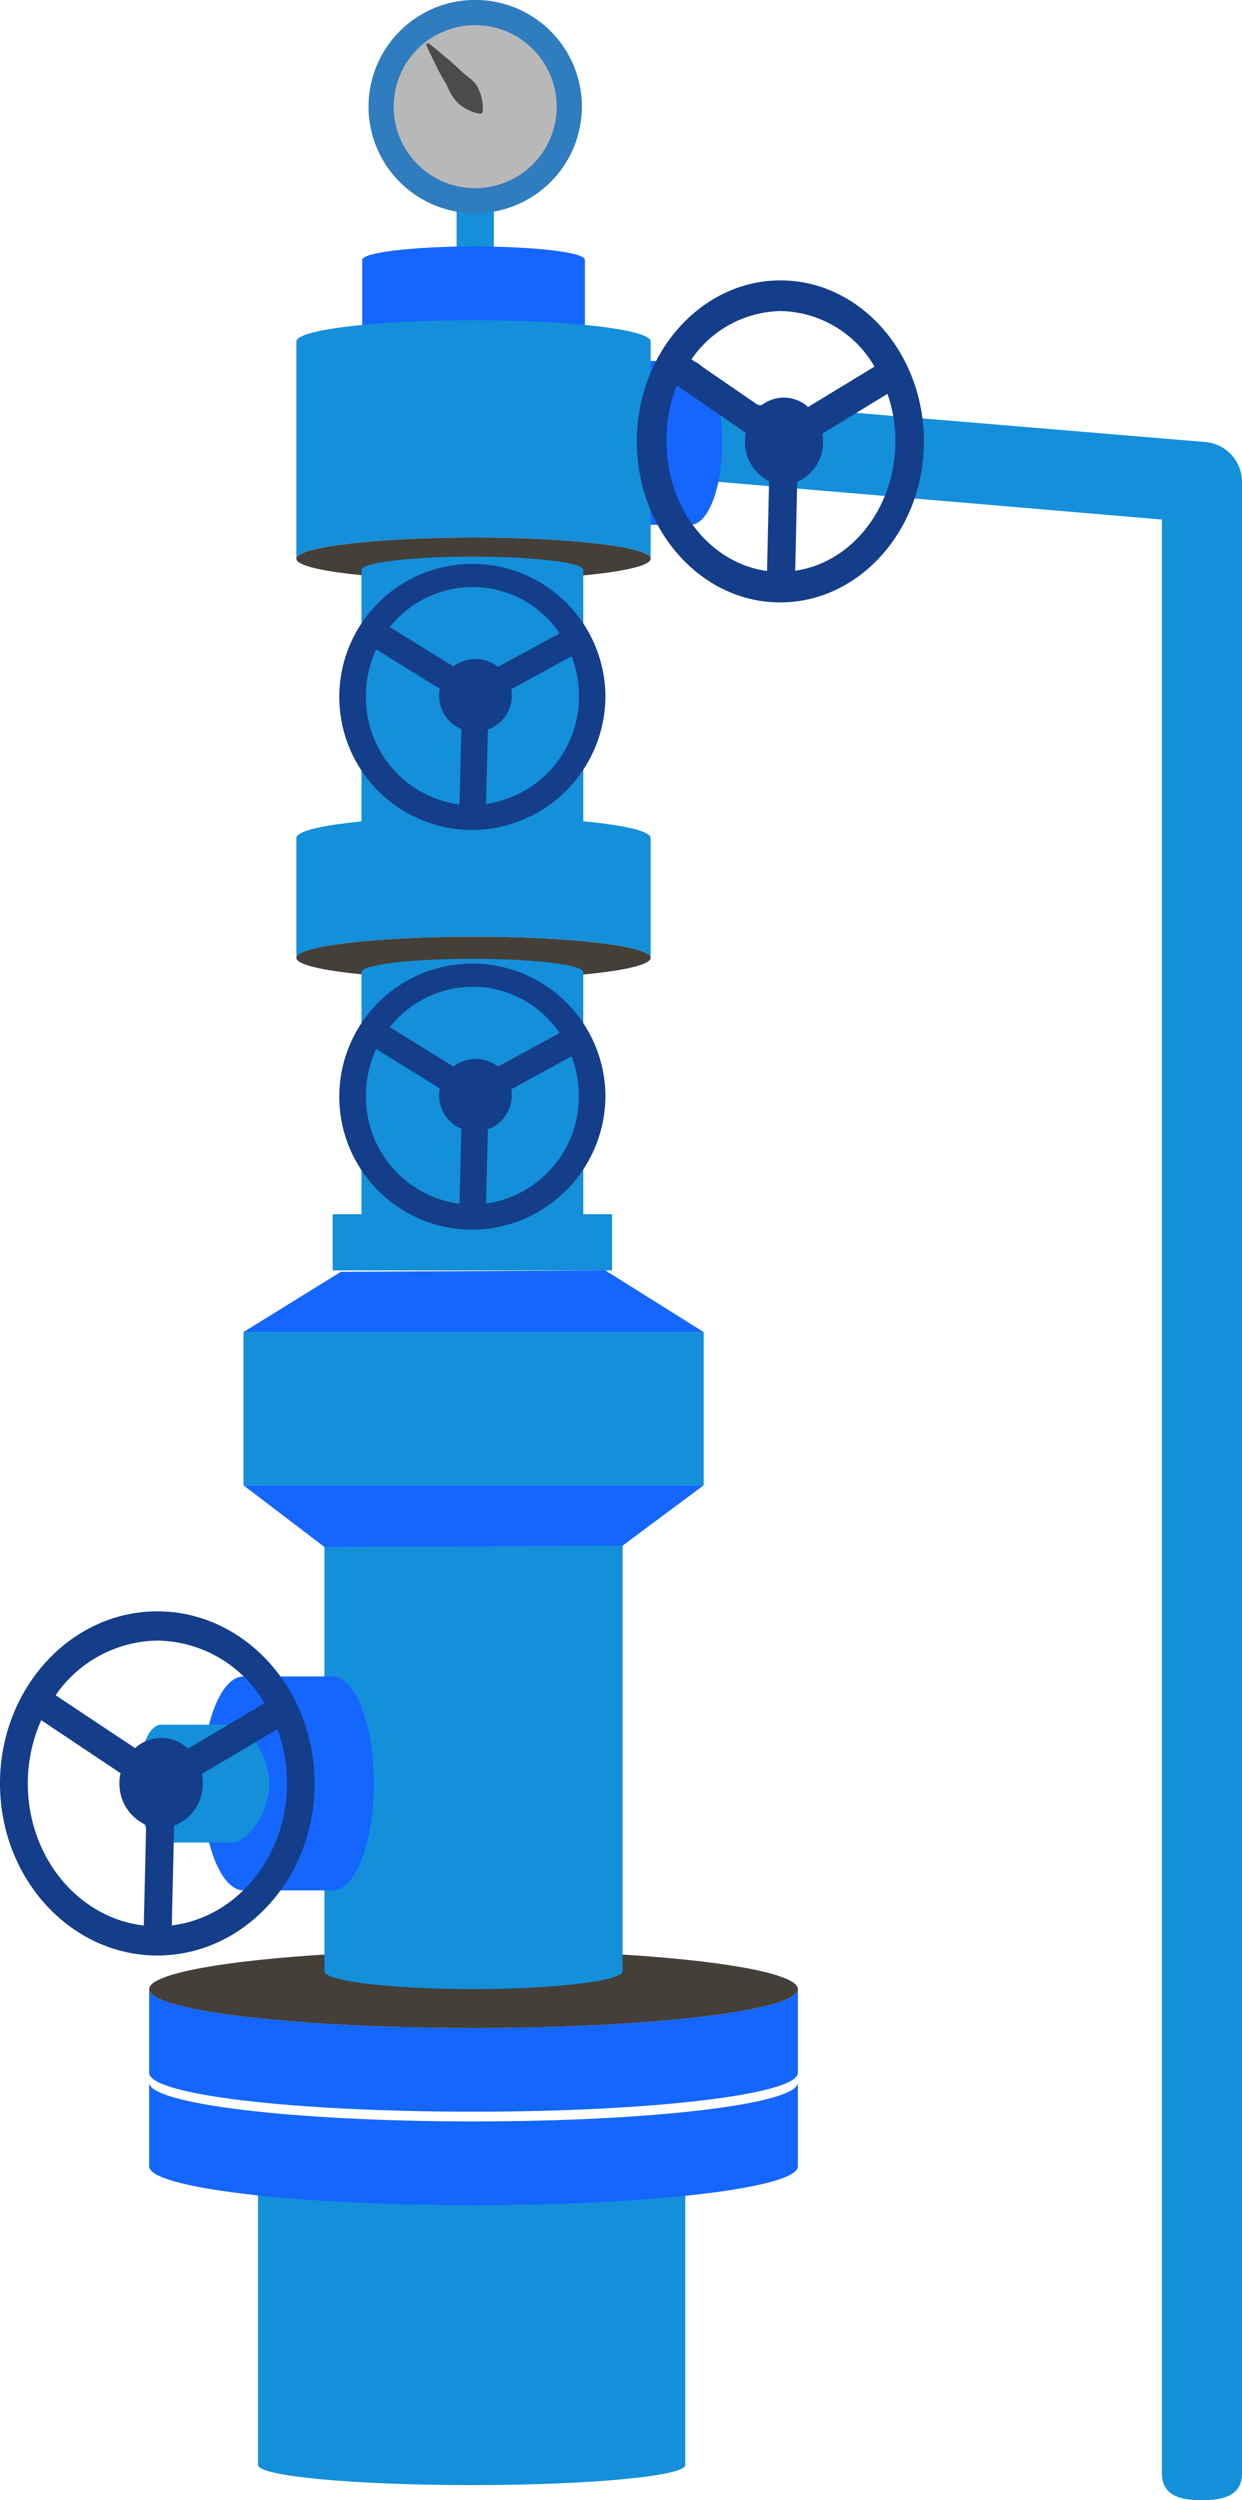 <svg xmlns="http://www.w3.org/2000/svg" viewBox="0 0 148.22 298.36"><defs><style>.b466772e-b0cf-489c-84a0-849959fdc754{opacity:0.92;}.e07945a8-a470-468c-ad5b-da58fa564076{fill:#0085d6;}.a7d9e926-1599-4161-bc7c-7e3e57effe61{fill:#0059ff;}.a43a466f-3ee6-40e3-90d2-06dc71f2f950{fill:#342f28;}.a64d567d-6267-4578-a21f-a3a226f7f9d7{fill:#b2b2b2;}.f1c252af-6e7c-4d56-a891-ac77816ef76b{fill:#1d71b8;}.a62db4c4-a0b9-4d42-8859-8034e918ea75{fill:#fff;}.b54df0b5-9077-4913-8f11-725be4dff1a7{fill:#3c3c3b;}.e48faa15-b072-4be6-8cd4-48f20923386c{fill:#002e7f;}</style></defs><g id="aaa23090-1a7c-40bd-a09f-fb921748e105" data-name="Слой 1"><g class="b466772e-b0cf-489c-84a0-849959fdc754"><path class="e07945a8-a470-468c-ad5b-da58fa564076" d="M143.44,298.36c-2.64,0-4.78-.58-4.78-3.22V62L82.55,57.23a4.79,4.79,0,1,1,.62-9.55l60.58,5.06a4.79,4.79,0,0,1,4.47,4.77V295.14C148.22,297.78,146.08,298.36,143.44,298.36Z"/><path class="a7d9e926-1599-4161-bc7c-7e3e57effe61" d="M82.41,43.08H74.27c-2.08,0-3.77,4.38-3.77,9.78s1.69,9.77,3.77,9.77h8.14c2.08,0,3.77-4.37,3.77-9.77S84.49,43.08,82.41,43.08Z"/><rect class="e07945a8-a470-468c-ad5b-da58fa564076" x="54.49" y="24.75" width="4.45" height="5.27"/><path class="a7d9e926-1599-4161-bc7c-7e3e57effe61" d="M56.51,39.63c7.34,0,13.29.71,13.29,1.59V31c0-.88-5.95-1.59-13.29-1.59S43.23,30.16,43.23,31V41.22C43.23,40.34,49.18,39.63,56.51,39.63Z"/><ellipse class="a7d9e926-1599-4161-bc7c-7e3e57effe61" cx="56.51" cy="41.22" rx="13.28" ry="1.59"/><path class="e07945a8-a470-468c-ad5b-da58fa564076" d="M56.29,258.25c-14.08,0-25.5-1.07-25.5-2.4v38.31c0,1.33,11.42,2.4,25.5,2.4s25.49-1.07,25.49-2.4V255.85C81.78,257.18,70.37,258.25,56.29,258.25Z"/><path class="a7d9e926-1599-4161-bc7c-7e3e57effe61" d="M56.51,242c-21.38,0-38.71-2.07-38.71-4.64v10C17.8,250,35.13,252,56.51,252s38.71-2.07,38.71-4.64v-10C95.22,239.94,77.89,242,56.51,242Z"/><path class="a7d9e926-1599-4161-bc7c-7e3e57effe61" d="M56.51,253.16c-21.38,0-38.71-2.08-38.71-4.64v10c0,2.56,17.33,4.64,38.71,4.64s38.71-2.08,38.71-4.64v-10C95.22,251.08,77.89,253.16,56.51,253.16Z"/><ellipse class="a43a466f-3ee6-40e3-90d2-06dc71f2f950" cx="56.51" cy="237.37" rx="38.71" ry="4.64"/><path class="e07945a8-a470-468c-ad5b-da58fa564076" d="M56.51,64.15c11.68,0,21.14,1.13,21.14,2.53V40.75c0-1.4-9.46-2.54-21.14-2.54s-21.14,1.14-21.14,2.54V66.68C35.37,65.28,44.84,64.15,56.51,64.15Z"/><ellipse class="a43a466f-3ee6-40e3-90d2-06dc71f2f950" cx="56.51" cy="66.68" rx="21.14" ry="2.53"/><path class="e07945a8-a470-468c-ad5b-da58fa564076" d="M56.51,182.73c-9.82,0-17.79-.95-17.79-2.13v54.64c0,1.18,8,2.13,17.79,2.13s17.79-1,17.79-2.13V180.6C74.3,181.78,66.34,182.73,56.51,182.73Z"/><polygon class="a7d9e926-1599-4161-bc7c-7e3e57effe61" points="40.68 151.77 72.23 151.6 83.97 158.96 29.06 158.96 40.68 151.77"/><polygon class="a7d9e926-1599-4161-bc7c-7e3e57effe61" points="74.3 184.45 38.72 184.61 29.06 177.25 83.97 177.25 74.3 184.45"/><path class="e07945a8-a470-468c-ad5b-da58fa564076" d="M56.37,97.6c7.32,0,13.24.71,13.24,1.59V68c0-.87-5.92-1.58-13.24-1.58S43.14,67.16,43.14,68V99.19C43.14,98.31,49.06,97.6,56.37,97.6Z"/><circle class="a64d567d-6267-4578-a21f-a3a226f7f9d7" cx="56.71" cy="12.73" r="11.23"/><path class="f1c252af-6e7c-4d56-a891-ac77816ef76b" d="M56.71,25.45A12.73,12.73,0,1,1,69.44,12.73,12.74,12.74,0,0,1,56.71,25.45ZM56.71,3a9.73,9.73,0,1,0,9.73,9.73A9.74,9.74,0,0,0,56.71,3Z"/><path class="e07945a8-a470-468c-ad5b-da58fa564076" d="M56.51,111.78c11.68,0,21.14,1.13,21.14,2.53V100c0-1.4-9.46-2.54-21.14-2.54S35.37,98.57,35.37,100v14.34C35.37,112.91,44.84,111.78,56.51,111.78Z"/><ellipse class="a43a466f-3ee6-40e3-90d2-06dc71f2f950" cx="56.51" cy="114.31" rx="21.14" ry="2.53"/><path class="e07945a8-a470-468c-ad5b-da58fa564076" d="M56.37,145.45c7.32,0,13.24.71,13.24,1.59V116c0-.87-5.92-1.58-13.24-1.58s-13.23.71-13.23,1.58v31C43.14,146.16,49.06,145.45,56.37,145.45Z"/><rect class="e07945a8-a470-468c-ad5b-da58fa564076" x="39.7" y="144.9" width="33.34" height="6.7"/><rect class="e07945a8-a470-468c-ad5b-da58fa564076" x="29.06" y="158.96" width="54.92" height="18.3"/><line class="a62db4c4-a0b9-4d42-8859-8034e918ea75" x1="50.97" y1="5.22" x2="57.45" y2="13.48"/><path class="b54df0b5-9077-4913-8f11-725be4dff1a7" d="M51.09,5.13c.73.54,1.39,1.13,2.09,1.69s1.34,1.18,2,1.79,1.5,1.06,1.86,1.88a5.34,5.34,0,0,1,.46,1.31,4.77,4.77,0,0,1,.09,1.59l-.23.19a4.53,4.53,0,0,1-1.52-.48,5.06,5.06,0,0,1-1.16-.76,6.82,6.82,0,0,1-1.39-2.25Q52.6,9,52,7.75c-.38-.81-.79-1.6-1.14-2.44Z"/><path class="a7d9e926-1599-4161-bc7c-7e3e57effe61" d="M29.06,225.59H39.69c2.72,0,4.93-5.71,4.93-12.76s-2.21-12.77-4.93-12.77H29.06c-2.72,0-4.92,5.71-4.92,12.77S26.34,225.59,29.06,225.59Z"/><path class="e07945a8-a470-468c-ad5b-da58fa564076" d="M19.21,219.88h8.56c1.5,0,4.35-3.16,4.35-7s-2.85-7.06-4.35-7.06H19.21c-1.5,0-2.72,3.16-2.72,7.06S17.71,219.88,19.21,219.88Z"/><path class="e48faa15-b072-4be6-8cd4-48f20923386c" d="M18.78,192.29C8.42,192.29,0,201.5,0,212.83s8.42,20.53,18.78,20.53,18.77-9.21,18.77-20.53S29.13,192.29,18.78,192.29Zm2,25.58a5.34,5.34,0,0,0,3.42-5.1,5.64,5.64,0,0,0-.1-1.08l9-5.33a18.52,18.52,0,0,1,1.15,6.47c0,8.73-6,16-13.75,16.94Zm1.66-9.2a4.65,4.65,0,0,0-6.32-.06L6.64,202.3a15,15,0,0,1,12.14-6.52,15,15,0,0,1,12.78,7.47Zm-5,9.11-.28,12c-7.83-.9-13.84-8.18-13.84-16.95a18.5,18.5,0,0,1,1.6-7.55l9.46,6.32a5.18,5.18,0,0,0-.13,1.17A5.37,5.37,0,0,0,17.44,217.78Z"/><path class="e48faa15-b072-4be6-8cd4-48f20923386c" d="M72.25,130.75a15.88,15.88,0,1,0-15.87,16A16,16,0,0,0,72.25,130.75Zm-15.87-13a12.55,12.55,0,0,1,10.4,5.53l-7.35,4a4.31,4.31,0,0,0-5.31,0l-7.6-4.7A12.63,12.63,0,0,1,56.38,117.76ZM58,143.63l.22-8.86a4.33,4.33,0,0,0,2.86-4.06A3.81,3.81,0,0,0,61,130l7.2-3.94a13.06,13.06,0,0,1,.88,4.73A12.89,12.89,0,0,1,58,143.63ZM44.89,125.19l7.6,4.7a3.74,3.74,0,0,0-.08.82,4.3,4.3,0,0,0,2.65,4l-.22,8.95a12.88,12.88,0,0,1-11.17-12.89A13.29,13.29,0,0,1,44.89,125.19Z"/><path class="e48faa15-b072-4be6-8cd4-48f20923386c" d="M72.25,83.05a15.88,15.88,0,1,0-15.87,16A16,16,0,0,0,72.25,83.05Zm-15.87-13a12.55,12.55,0,0,1,10.4,5.53l-7.35,4a4.31,4.31,0,0,0-5.31-.05l-7.6-4.7A12.63,12.63,0,0,1,56.38,70.06ZM58,95.93l.22-8.86A4.33,4.33,0,0,0,61.08,83a3.81,3.81,0,0,0-.07-.75l7.2-3.94a13.06,13.06,0,0,1,.88,4.73A12.89,12.89,0,0,1,58,95.93ZM44.89,77.49l7.6,4.7a3.74,3.74,0,0,0-.08.82,4.3,4.3,0,0,0,2.65,4l-.22,9A12.88,12.88,0,0,1,43.67,83.05,13.26,13.26,0,0,1,44.89,77.49Z"/><path class="e48faa15-b072-4be6-8cd4-48f20923386c" d="M110.26,52.68c0-10.6-7.67-19.22-17.11-19.22S76,42.08,76,52.68s7.67,19.21,17.11,19.21S110.26,63.27,110.26,52.68ZM93.15,37.12a13.2,13.2,0,0,1,11.21,6.63l-7.92,4.82a4.31,4.31,0,0,0-5.73-.06l-8.19-5.63A13.2,13.2,0,0,1,93.15,37.12Zm1.75,31,.24-10.61a5.19,5.19,0,0,0,3.08-4.87,5.26,5.26,0,0,0-.07-.89L105.91,47a17.06,17.06,0,0,1,.94,5.66C106.85,60.56,101.68,67.13,94.9,68.11ZM80.77,46,89,51.65a6.37,6.37,0,0,0-.08,1,5.18,5.18,0,0,0,2.86,4.77l-.24,10.72c-6.83-.93-12-7.52-12-15.44A17.31,17.31,0,0,1,80.77,46Z"/></g></g></svg>